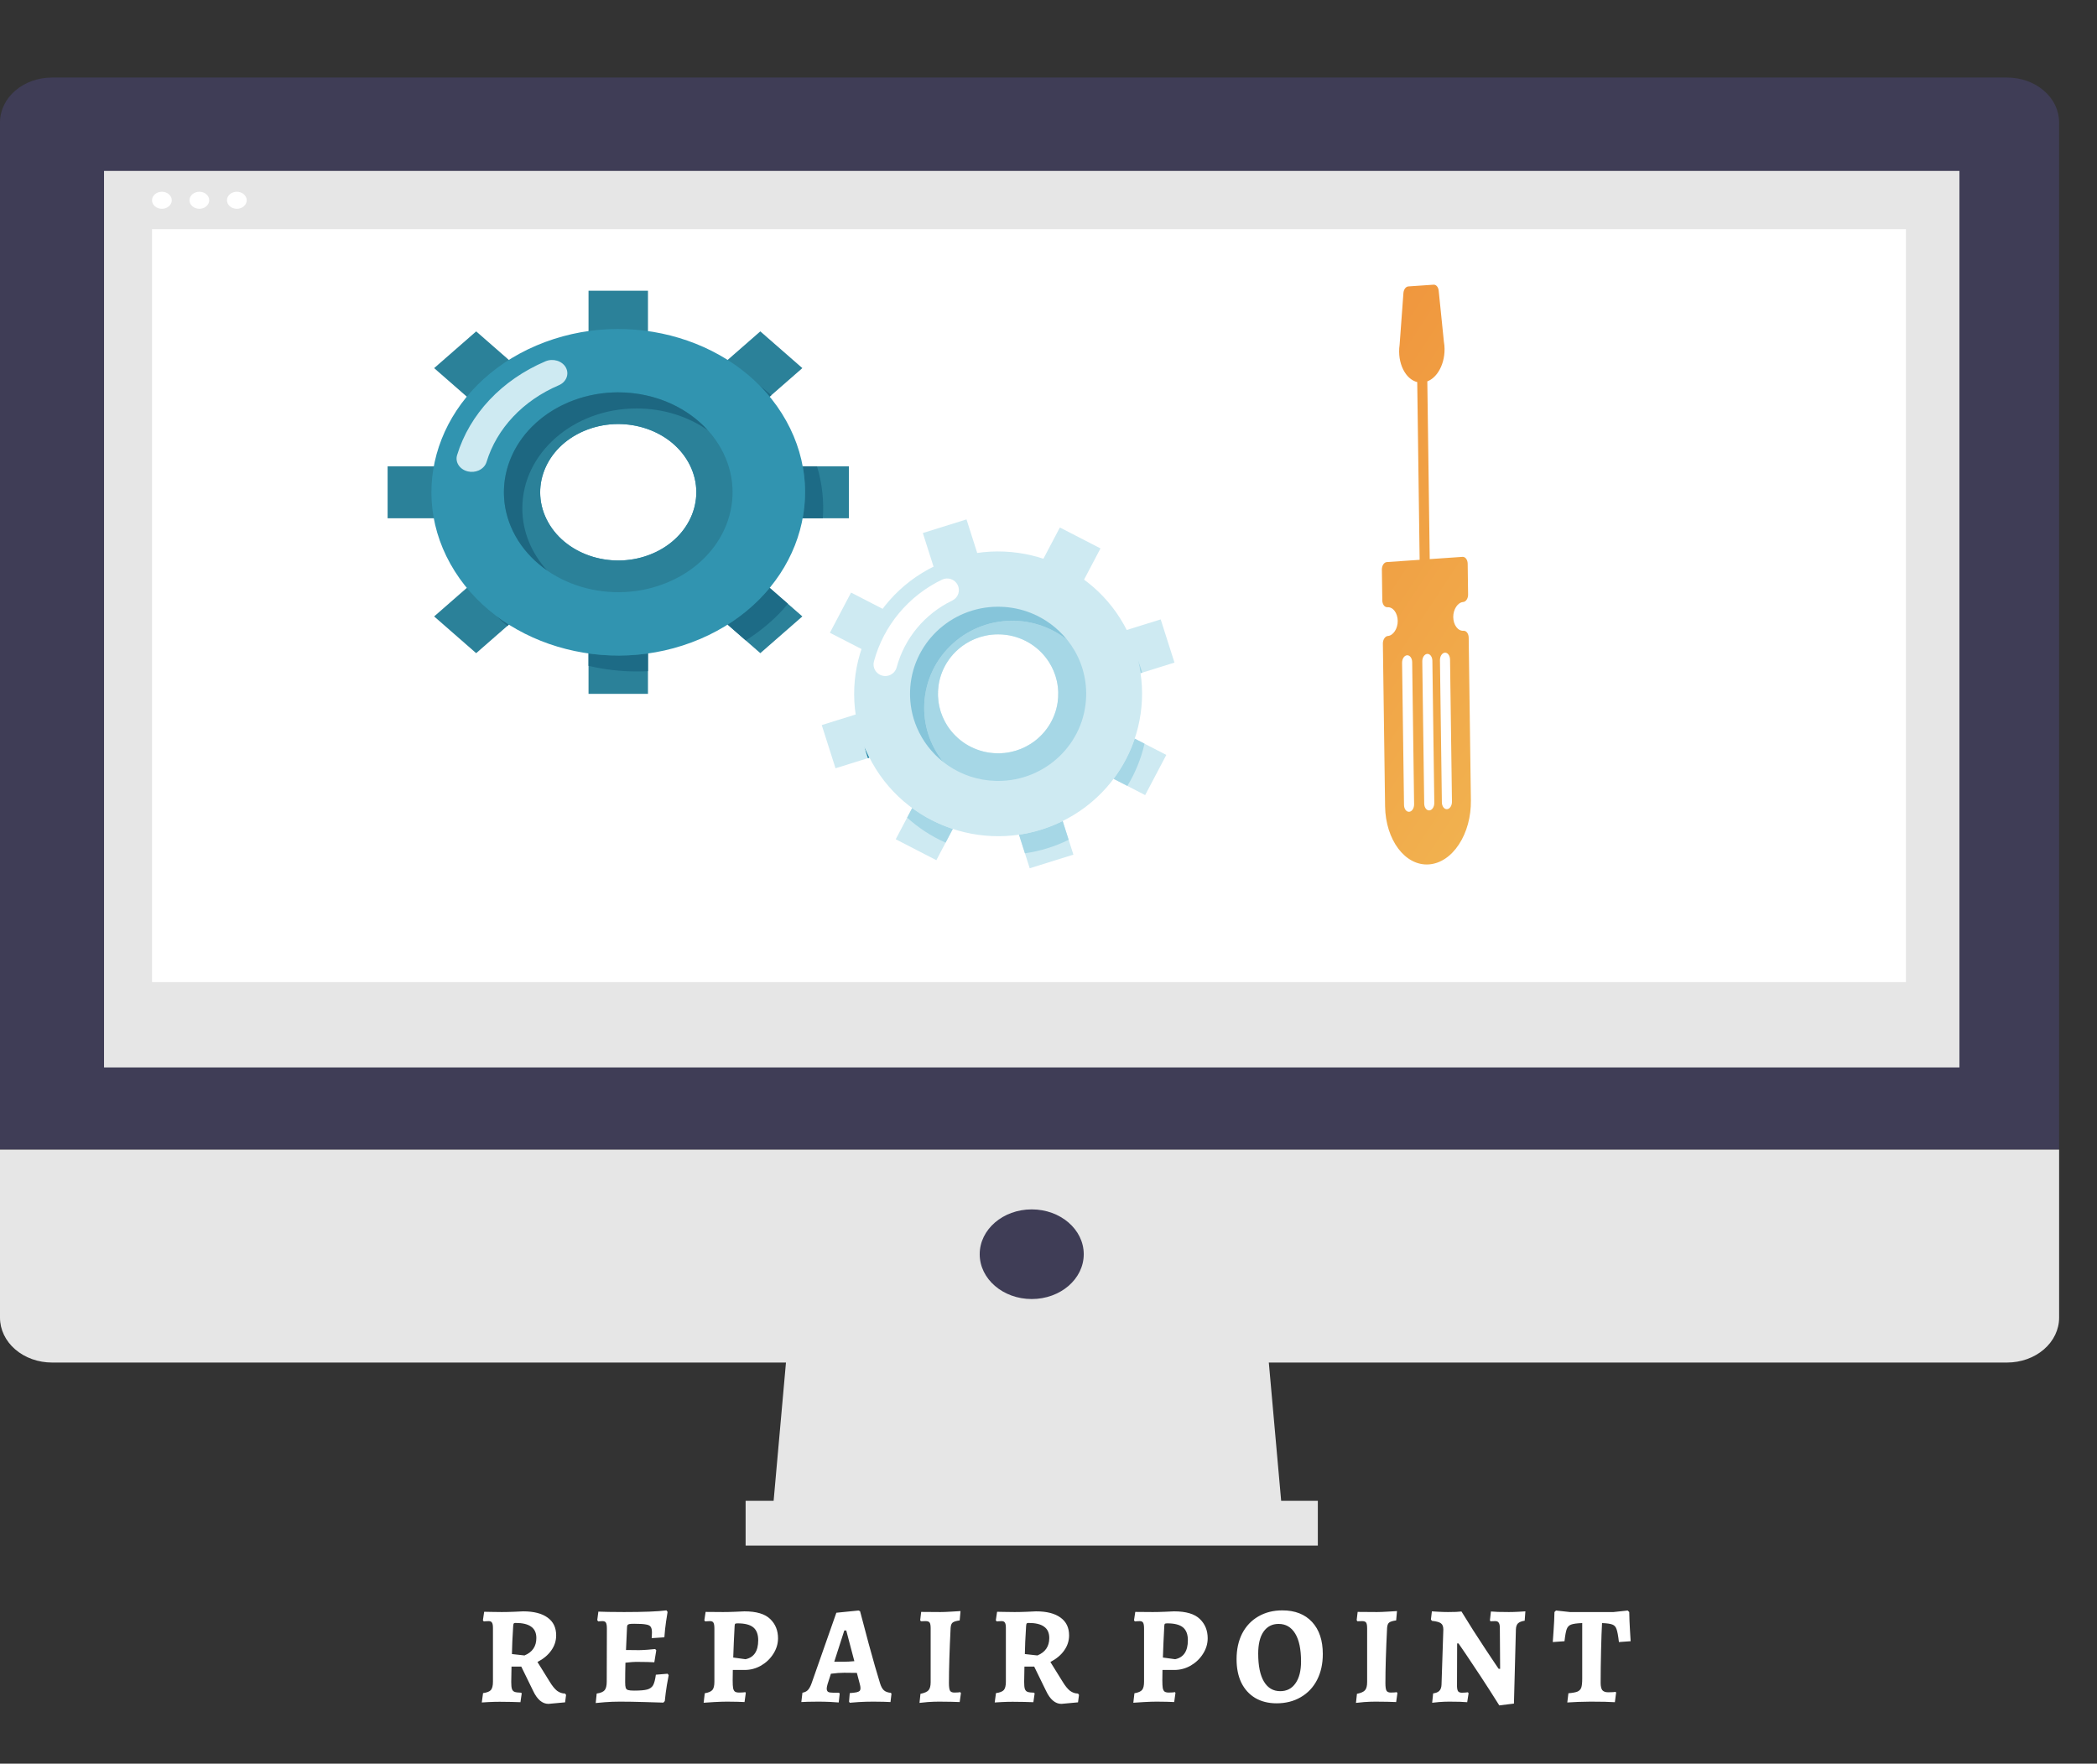 <svg width="541" height="455" viewBox="0 0 541 455" fill="none" xmlns="http://www.w3.org/2000/svg">
<rect x="0" y="0" width="541" height="455" fill="#333333" stroke="none"/>
<path d="M331.038 392.957H199.07L203.544 342.845H326.565L331.038 392.957Z" fill="#E6E6E6"/>
<path d="M339.985 387.176H192.36V398.74H339.985V387.176Z" fill="#E6E6E6"/>
<path d="M517.806 20H13.42C9.861 20 6.448 21.218 3.931 23.387C1.414 25.556 0 28.497 0 31.565V31.565V296.586H531.226V31.565C531.226 30.046 530.879 28.542 530.205 27.139C529.53 25.736 528.542 24.461 527.295 23.387C526.049 22.313 524.57 21.462 522.941 20.88C521.313 20.299 519.568 20 517.806 20H517.806Z" fill="#3F3D56"/>
<path d="M0 296.586V339.953C0 341.472 0.347 342.976 1.022 344.379C1.696 345.782 2.685 347.057 3.931 348.131C5.177 349.205 6.656 350.057 8.285 350.638C9.913 351.219 11.658 351.518 13.42 351.518H517.806C521.365 351.518 524.779 350.3 527.295 348.131C529.812 345.962 531.226 343.021 531.226 339.953V296.586H0Z" fill="#E6E6E6"/>
<path d="M505.504 44.093H26.841V275.385H505.504V44.093Z" fill="#E6E6E6"/>
<path d="M266.172 335.135C273.584 335.135 279.593 329.957 279.593 323.57C279.593 317.183 273.584 312.006 266.172 312.006C258.76 312.006 252.752 317.183 252.752 323.57C252.752 329.957 258.76 335.135 266.172 335.135Z" fill="#3F3D56"/>
<path d="M41.766 53.862C43.172 53.862 44.313 52.88 44.313 51.667C44.313 50.455 43.172 49.473 41.766 49.473C40.359 49.473 39.219 50.455 39.219 51.667C39.219 52.88 40.359 53.862 41.766 53.862Z" fill="white"/>
<path d="M51.433 53.862C52.84 53.862 53.98 52.88 53.98 51.667C53.98 50.455 52.84 49.473 51.433 49.473C50.026 49.473 48.886 50.455 48.886 51.667C48.886 52.88 50.026 53.862 51.433 53.862Z" fill="white"/>
<path d="M61.1 53.862C62.507 53.862 63.647 52.88 63.647 51.667C63.647 50.455 62.507 49.473 61.1 49.473C59.694 49.473 58.553 50.455 58.553 51.667C58.553 52.88 59.694 53.862 61.1 53.862Z" fill="white"/>
<path d="M491.708 59.125H39.219V253.372H491.708V59.125Z" fill="white"/>
<path d="M182.005 120.299C182.824 122.405 183.291 124.652 183.291 127C183.291 129.348 182.824 131.595 182.005 133.701H219V120.299L182.005 120.299ZM151.834 107.331C154.243 106.615 156.815 106.207 159.502 106.207C162.189 106.207 164.76 106.615 167.17 107.331V75H151.834L151.834 107.331ZM180.832 117.834L206.996 94.968L196.151 85.49L169.987 108.356C174.694 110.385 178.513 113.721 180.832 117.834ZM135.709 127C135.709 124.652 136.176 122.405 136.995 120.299H100V133.701H136.995C136.172 131.595 135.709 129.348 135.709 127ZM149.013 108.359L122.848 85.493L112.003 94.971L138.168 117.837C140.486 113.721 144.306 110.385 149.013 108.359ZM138.168 136.167L112.003 159.033L122.848 168.51L149.013 145.644C144.306 143.615 140.486 140.28 138.168 136.167ZM169.987 145.641L196.152 168.507L206.997 159.03L180.832 136.163C178.513 140.28 174.694 143.615 169.987 145.641ZM151.834 146.669V179H167.169V146.669C164.76 147.385 162.188 147.795 159.501 147.795C156.815 147.792 154.241 147.385 151.834 146.669Z" fill="#2B8199"/>
<path d="M131.274 161.147L130.884 161.485L131.274 161.147Z" fill="#A27E36"/>
<path d="M128.158 159.008C129.032 159.871 129.94 160.696 130.884 161.487L131.271 161.147C130.205 160.473 129.166 159.76 128.158 159.008Z" fill="#1D6B86"/>
<path d="M210.772 120.299H207.091C207.923 124.79 207.896 129.311 207.082 133.701H212.282C212.599 129.258 212.13 124.74 210.772 120.299Z" fill="#1D6B86"/>
<path d="M198.571 151.669C195.61 155.255 191.976 158.468 187.726 161.144L192.396 165.225C196.646 162.55 200.31 159.363 203.272 155.774L198.571 151.669Z" fill="#1D6B86"/>
<path d="M151.834 168.585V171.783C155.885 172.725 160.077 173.226 164.312 173.226C165.262 173.226 166.216 173.202 167.17 173.148V168.593C164.629 168.953 162.073 169.129 159.538 169.129C156.945 169.126 154.369 168.942 151.834 168.585Z" fill="#1D6B86"/>
<path d="M195.972 99.456C196.88 100.375 197.748 101.333 198.571 102.332L198.989 101.967C198.023 101.088 197.014 100.25 195.972 99.456Z" fill="#1D6B86"/>
<path d="M138.375 89.145C114.452 99.342 104.518 124.554 116.185 145.46C127.853 166.367 156.702 175.049 180.625 164.852C204.547 154.656 214.482 129.441 202.814 108.537C191.15 87.633 162.298 78.949 138.375 89.145ZM168.33 142.819C158.332 147.079 146.277 143.453 141.4 134.715C136.526 125.977 140.675 115.443 150.674 111.181C160.672 106.919 172.729 110.547 177.603 119.285C182.477 128.022 178.325 138.56 168.33 142.819Z" fill="#3194B0"/>
<path d="M146.573 103.836C131.932 110.076 125.854 125.504 132.992 138.299C140.133 151.093 157.786 156.405 172.427 150.167C187.068 143.926 193.145 128.499 186.007 115.704C178.867 102.909 161.213 97.595 146.573 103.836ZM168.33 142.819C158.332 147.079 146.277 143.453 141.4 134.715C136.527 125.977 140.675 115.443 150.674 111.181C160.672 106.919 172.729 110.547 177.603 119.285C182.477 128.022 178.325 138.56 168.33 142.819Z" fill="#2B8199"/>
<path d="M123.442 121.391C122.619 121.739 121.659 121.843 120.709 121.623C118.61 121.133 117.361 119.25 117.922 117.419C121.148 106.836 129.455 98.013 140.714 93.216C142.667 92.386 145.019 93.094 145.972 94.797C146.922 96.501 146.115 98.559 144.163 99.392C134.956 103.316 128.16 110.531 125.522 119.189C125.215 120.187 124.432 120.967 123.442 121.391Z" fill="#CEEAF2"/>
<path d="M130.052 128.515C130.318 132.506 131.627 136.252 133.738 139.548C133.48 139.137 133.23 138.722 132.992 138.296C131.231 135.139 130.272 131.819 130.052 128.515ZM137.199 110.127C132.715 114.65 130.001 120.547 130.001 127L130.006 127.487C129.876 121.146 132.438 114.935 137.199 110.127ZM158.201 101.245C151.224 101.509 144.879 103.891 139.977 107.675C141.924 106.176 144.129 104.876 146.573 103.836C150.326 102.236 154.277 101.394 158.201 101.245ZM158.234 101.245H158.213H158.234ZM159.501 101.221L158.877 101.226L159.48 101.221C164.351 101.221 169.137 102.281 173.399 104.267C169.259 102.323 164.528 101.221 159.501 101.221Z" fill="#217794"/>
<path d="M159.48 101.221L158.877 101.226L158.234 101.245H158.213H158.201C154.277 101.394 150.329 102.235 146.576 103.836C144.13 104.876 141.927 106.176 139.98 107.675C138.993 108.436 138.064 109.256 137.202 110.127C132.441 114.935 129.879 121.146 130.009 127.487C130.015 127.834 130.031 128.174 130.055 128.518C130.277 131.822 131.234 135.142 132.994 138.299C133.232 138.725 133.482 139.14 133.741 139.551C135.63 142.498 138.161 145.085 141.168 147.176C137.161 142.775 134.752 137.213 134.752 131.154C134.752 116.916 147.958 105.375 164.25 105.375C171.183 105.375 177.547 107.481 182.583 110.982C180.082 108.235 176.959 105.942 173.395 104.27C169.137 102.281 164.348 101.221 159.48 101.221Z" fill="#1D6781"/>
<path d="M275.61 181.737C275.314 183.655 274.718 185.558 273.76 187.374C272.803 189.189 271.57 190.765 270.153 192.105L295.437 205.123L300.894 194.758L275.61 181.737ZM260.266 161.09C262.205 161.383 264.127 161.973 265.965 162.92C267.803 163.867 269.394 165.086 270.749 166.488L283.912 141.482L273.432 136.085L260.266 161.09ZM275.81 179.418L303 170.94L299.446 159.796L272.256 168.273C274.648 171.495 275.901 175.421 275.81 179.418ZM241.24 170.629C242.195 168.814 243.43 167.238 244.847 165.898L219.563 152.88L214.106 163.245L239.39 176.263C239.686 174.348 240.284 172.444 241.24 170.629ZM257.921 160.891L249.349 134L238.08 137.515L246.652 164.406C249.91 162.04 253.88 160.802 257.921 160.891ZM239.19 178.582L212 187.06L215.554 198.204L242.744 189.727C240.35 186.505 239.099 182.579 239.19 178.582ZM257.078 197.109L265.653 224L276.922 220.485L268.348 193.594C265.088 195.96 261.12 197.198 257.078 197.109ZM244.251 191.514L231.088 216.52L241.568 221.918L254.731 196.912C252.792 196.619 250.868 196.029 249.032 195.082C247.199 194.138 245.605 192.917 244.251 191.514Z" fill="#CEEAF2"/>
<path d="M224.314 195.475L223.903 195.603L224.314 195.475Z" fill="#2E582B"/>
<path d="M223.037 192.675C223.286 193.666 223.574 194.644 223.903 195.603L224.314 195.475L224.126 195.097C223.729 194.298 223.368 193.49 223.037 192.675Z" fill="#2888A7"/>
<path d="M292.745 190.558C291.504 194.261 289.67 197.766 287.295 200.928L290.844 202.755C292.869 199.431 294.388 195.77 295.268 191.859L292.745 190.558Z" fill="#A6D7E6"/>
<path d="M262.893 215.344L264.421 220.14L262.893 215.344Z" fill="#C28B3B"/>
<path d="M274.157 211.82L273.774 212.005C270.244 213.707 266.578 214.807 262.89 215.343L264.418 220.139C268.411 219.564 272.214 218.389 275.697 216.655L274.157 211.82Z" fill="#A6D7E6"/>
<path d="M235.329 208.468L234.029 210.938C236.949 213.577 240.284 215.775 243.953 217.391L245.812 213.858C242.07 212.63 238.523 210.817 235.329 208.468Z" fill="#A6D7E6"/>
<path d="M293.637 170.522C293.888 171.567 294.092 172.616 294.247 173.668L294.677 173.533C294.376 172.509 294.029 171.507 293.637 170.522Z" fill="#A6D7E6"/>
<path d="M241.223 145.992C222.79 154.883 215.136 176.867 224.126 195.096C233.116 213.326 255.346 220.896 273.777 212.005C292.209 203.114 299.864 181.128 290.874 162.901C281.884 144.674 259.656 137.101 241.223 145.992ZM264.301 192.794C256.597 196.508 247.307 193.346 243.552 185.727C239.796 178.108 242.993 168.921 250.697 165.207C258.401 161.493 267.691 164.654 271.446 172.273C275.204 179.892 272.005 189.079 264.301 192.794Z" fill="#CEEAF2"/>
<path d="M260.733 194.015C259.691 194.233 258.612 194.349 257.508 194.349L257.095 194.344C256.482 194.328 255.879 194.277 255.285 194.193C256.02 194.298 256.764 194.354 257.513 194.354C258.583 194.352 259.663 194.24 260.733 194.015ZM270.58 187.259C269.371 189.128 267.763 190.721 265.881 191.916C267.817 190.69 269.402 189.091 270.58 187.259ZM244.418 187.255C245.669 189.2 247.31 190.786 249.187 191.961C247.27 190.756 245.638 189.145 244.418 187.255ZM242.145 176.762C241.873 178.58 241.927 180.458 242.343 182.303C242.077 181.112 241.953 179.87 241.988 178.596C242.005 177.976 242.056 177.364 242.145 176.762ZM272.657 175.699C272.92 176.89 273.045 178.13 273.012 179.402C272.995 180.026 272.941 180.639 272.852 181.24C273.127 179.425 273.07 177.547 272.657 175.699ZM249.133 166.072C247.192 167.298 245.606 168.9 244.423 170.734C245.636 168.863 247.246 167.27 249.133 166.072ZM265.782 166.019C267.707 167.222 269.343 168.833 270.568 170.722C269.312 168.779 267.665 167.193 265.782 166.019ZM257.49 163.651C256.398 163.651 255.297 163.764 254.208 164.001C255.269 163.774 256.368 163.655 257.494 163.655L257.91 163.66C258.548 163.676 259.177 163.732 259.794 163.822C259.031 163.707 258.262 163.651 257.49 163.651Z" fill="#C28B3B"/>
<path d="M254.206 163.999C255.295 163.764 256.396 163.649 257.487 163.649C258.262 163.649 259.03 163.707 259.79 163.818C261.97 164.138 264.001 164.904 265.783 166.018C267.665 167.191 269.313 168.776 270.569 170.722C271.543 172.224 272.261 173.904 272.658 175.699C273.071 177.546 273.125 179.424 272.853 181.242C272.529 183.436 271.735 185.476 270.581 187.259C269.402 189.091 267.818 190.69 265.881 191.916C264.33 192.902 262.591 193.622 260.733 194.012C259.663 194.239 258.583 194.348 257.511 194.348C256.762 194.348 256.018 194.295 255.283 194.188C253.061 193.874 250.995 193.094 249.187 191.96C247.31 190.785 245.669 189.197 244.418 187.254C243.451 185.759 242.739 184.088 242.343 182.302C241.93 180.455 241.873 178.577 242.145 176.761C242.469 174.563 243.265 172.518 244.422 170.733C245.605 168.901 247.192 167.297 249.133 166.071C250.664 165.102 252.377 164.392 254.206 163.999ZM265.984 158.145C269.658 159.614 272.856 162.005 275.286 165.028C271.406 161.975 266.503 160.139 261.16 160.139C248.607 160.139 238.432 170.202 238.432 182.617C238.432 187.9 240.288 192.75 243.375 196.587C240.401 194.25 238.03 191.192 236.538 187.682C239.89 195.582 247.685 201.223 256.907 201.462L257.512 201.469C269.786 201.469 279.893 191.791 280.217 179.585C280.471 169.94 274.537 161.55 265.984 158.145Z" fill="#A6D7E6"/>
<path d="M229.717 174.109C229.083 174.413 228.344 174.503 227.611 174.311C225.994 173.884 225.031 172.243 225.463 170.645C227.949 161.418 234.35 153.725 243.025 149.542C244.53 148.818 246.342 149.435 247.076 150.921C247.809 152.406 247.187 154.201 245.682 154.927C238.589 158.349 233.352 164.64 231.319 172.189C231.08 173.06 230.48 173.74 229.717 174.109Z" fill="white"/>
<path d="M257.499 156.522C244.946 156.522 234.77 166.585 234.77 179C234.77 182.08 235.4 185.015 236.536 187.686C235.327 184.838 234.696 181.697 234.782 178.41C235.106 166.202 245.214 156.526 257.487 156.526L258.095 156.534C260.884 156.605 263.541 157.172 265.984 158.145C263.365 157.098 260.501 156.522 257.499 156.522Z" fill="#A6D7E6"/>
<path d="M257.49 156.527C245.216 156.527 235.108 166.205 234.785 178.411C234.698 181.698 235.329 184.839 236.538 187.687C238.031 191.197 240.401 194.252 243.376 196.592C240.289 192.755 238.432 187.906 238.432 182.622C238.432 170.207 248.608 160.144 261.16 160.144C266.503 160.144 271.406 161.98 275.286 165.033C272.855 162.01 269.657 159.617 265.984 158.15C263.541 157.177 260.884 156.61 258.095 156.539L257.49 156.527Z" fill="#86C5DA"/>
<g clip-path="url(#clip0_4_5)">
<path d="M369.849 73.447L363.337 73.895C362.68 73.941 362.134 74.676 362.065 75.608L361.083 88.95C360.991 89.592 360.951 90.187 360.96 90.765C360.989 92.997 361.628 95.049 362.756 96.549C363.563 97.622 364.556 98.302 365.627 98.572L366.248 144.424L357.784 145.005C357.064 145.055 356.493 145.924 356.507 146.949L356.615 154.891C356.628 155.915 357.222 156.705 357.942 156.656C359.378 156.558 360.568 158.141 360.596 160.185C360.622 162.17 359.431 163.979 358.041 164.075C357.35 164.122 356.751 165.035 356.764 166.019L357.335 208.003C357.453 216.694 362.515 223.425 368.617 223.007C371.573 222.802 374.331 220.972 376.382 217.85C378.432 214.729 379.528 210.691 379.473 206.48L378.904 164.497C378.896 164.004 378.753 163.543 378.504 163.212C378.255 162.881 377.921 162.708 377.576 162.732C376.88 162.78 376.221 162.44 375.719 161.772C375.217 161.104 374.934 160.192 374.92 159.2C374.894 157.219 376.083 155.409 377.474 155.312C378.193 155.263 378.764 154.394 378.751 153.368L378.643 145.427C378.629 144.401 378.037 143.613 377.315 143.662L368.851 144.245L368.231 98.391C369.293 97.973 370.266 97.159 371.042 95.976C372.127 94.325 372.709 92.187 372.679 89.963C372.672 89.378 372.615 88.79 372.507 88.163L371.163 74.982C371.067 74.06 370.505 73.4 369.849 73.447ZM364.459 208.824C364.228 209.176 363.904 209.407 363.545 209.43C362.824 209.48 362.231 208.691 362.218 207.665L361.72 170.998C361.707 169.973 362.278 169.104 362.997 169.054C363.718 169.005 364.311 169.793 364.324 170.819L364.822 207.487C364.829 208.001 364.689 208.473 364.459 208.824ZM369.669 208.466C369.437 208.819 369.113 209.048 368.755 209.072C368.034 209.122 367.441 208.333 367.428 207.307L366.93 170.64C366.917 169.614 367.487 168.746 368.207 168.696C368.928 168.647 369.521 169.435 369.534 170.461L370.032 207.128C370.037 207.641 369.899 208.115 369.669 208.466ZM374.093 170.148L374.589 206.815C374.596 207.327 374.457 207.801 374.226 208.152C373.995 208.504 373.672 208.734 373.312 208.759C372.593 208.808 372 208.02 371.985 206.994L371.489 170.327C371.474 169.301 372.045 168.432 372.766 168.383C373.485 168.333 374.077 169.123 374.093 170.148Z" fill="url(#paint0_linear_4_5)"/>
</g>
<path d="M131.892 433.924C131.892 434.764 131.952 435.364 132.072 435.724C132.192 436.084 132.42 436.336 132.756 436.48C133.092 436.6 133.668 436.672 134.484 436.696L134.592 436.912L134.268 439.144C133.836 439.12 133.056 439.096 131.928 439.072C130.824 439.048 129.816 439.036 128.904 439.036C128.016 439.036 127.092 439.06 126.132 439.108C125.196 439.156 124.584 439.192 124.296 439.216L124.62 436.804C125.628 436.66 126.3 436.396 126.636 436.012C126.996 435.604 127.176 434.884 127.176 433.852V419.992C127.176 419.32 127.092 418.864 126.924 418.624C126.78 418.36 126.492 418.228 126.06 418.228C125.796 418.228 125.532 418.24 125.268 418.264C125.028 418.288 124.872 418.3 124.8 418.3L124.584 418.012L124.908 415.816C125.244 415.816 125.868 415.828 126.78 415.852C127.692 415.876 128.58 415.888 129.444 415.888C130.428 415.888 131.484 415.864 132.612 415.816C133.74 415.768 134.52 415.732 134.952 415.708C137.712 415.708 139.824 416.248 141.288 417.328C142.752 418.384 143.484 419.908 143.484 421.9C143.484 423.316 143.064 424.612 142.224 425.788C141.408 426.964 140.22 427.96 138.66 428.776L141.792 433.816C142.44 434.896 143.076 435.688 143.7 436.192C144.348 436.672 145.044 436.912 145.788 436.912L146.04 437.272L145.788 439.18L141.504 439.576C139.92 439.576 138.6 438.46 137.544 436.228L134.484 429.964H131.964L131.892 433.924ZM135.312 427.084C137.352 426.244 138.372 424.744 138.372 422.584C138.372 421.264 137.928 420.292 137.04 419.668C136.176 419.02 134.832 418.696 133.008 418.696C132.768 418.696 132.612 418.744 132.54 418.84C132.468 418.936 132.42 419.152 132.396 419.488C132.204 422.464 132.096 424.876 132.072 426.724L135.312 427.084ZM161.283 433.996C161.283 434.668 161.331 435.148 161.427 435.436C161.523 435.724 161.727 435.916 162.039 436.012C162.351 436.108 162.867 436.156 163.587 436.156C165.147 436.156 166.275 436.06 166.971 435.868C167.667 435.676 168.171 435.316 168.483 434.788C168.795 434.236 169.035 433.324 169.203 432.052L172.227 431.8L172.515 432.16C172.443 432.544 172.287 433.396 172.047 434.716C171.831 436.036 171.651 437.416 171.507 438.856L171.147 439.252C170.403 439.228 168.807 439.18 166.359 439.108C163.935 439.036 161.799 439 159.951 439C158.607 439 157.311 439.048 156.063 439.144C154.839 439.24 154.047 439.312 153.687 439.36L153.939 436.912C154.947 436.768 155.631 436.48 155.991 436.048C156.351 435.616 156.531 434.872 156.531 433.816L156.567 420.172C156.567 419.404 156.483 418.888 156.315 418.624C156.171 418.36 155.871 418.228 155.415 418.228C155.175 418.228 154.947 418.24 154.731 418.264C154.539 418.288 154.407 418.3 154.335 418.3L154.083 417.976L154.371 415.78C154.803 415.804 155.655 415.828 156.927 415.852C158.199 415.876 159.555 415.888 160.995 415.888C166.083 415.888 169.731 415.744 171.939 415.456L172.227 415.852C172.155 416.212 172.023 417.052 171.831 418.372C171.639 419.668 171.495 421.012 171.399 422.404L168.123 422.62C168.123 422.524 168.135 422.332 168.159 422.044C168.183 421.756 168.195 421.468 168.195 421.18C168.195 420.484 168.087 419.992 167.871 419.704C167.679 419.392 167.271 419.188 166.647 419.092C166.047 418.972 165.039 418.912 163.623 418.912C163.023 418.912 162.603 418.936 162.363 418.984C162.123 419.032 161.955 419.14 161.859 419.308C161.787 419.452 161.751 419.716 161.751 420.1L161.499 425.68L164.847 425.716C165.351 425.716 166.095 425.68 167.079 425.608C168.063 425.512 168.711 425.452 169.023 425.428L169.311 425.752L168.807 428.848C168.495 428.824 167.883 428.8 166.971 428.776C166.059 428.752 165.099 428.74 164.091 428.74C163.563 428.74 162.651 428.812 161.355 428.956C161.307 430.708 161.283 432.388 161.283 433.996ZM186.573 415.888C187.509 415.888 188.541 415.864 189.669 415.816C190.797 415.768 191.589 415.732 192.045 415.708C195.141 415.708 197.361 416.368 198.705 417.688C200.049 418.984 200.721 420.64 200.721 422.656C200.721 424.072 200.313 425.416 199.497 426.688C198.705 427.936 197.649 428.944 196.329 429.712C195.009 430.456 193.605 430.828 192.117 430.828H189.057L189.021 433.492C189.021 434.404 189.057 435.076 189.129 435.508C189.225 435.94 189.381 436.24 189.597 436.408C189.837 436.576 190.209 436.66 190.713 436.66C191.049 436.66 191.373 436.648 191.685 436.624C191.997 436.6 192.201 436.576 192.297 436.552L192.405 436.768L192.081 439.108C191.745 439.108 191.121 439.084 190.209 439.036C189.297 439.012 188.409 439 187.545 439C186.753 439 185.661 439.036 184.269 439.108C182.901 439.18 181.989 439.24 181.533 439.288L181.821 436.84C182.805 436.672 183.465 436.384 183.801 435.976C184.137 435.568 184.305 434.86 184.305 433.852V420.172C184.305 419.404 184.221 418.888 184.053 418.624C183.909 418.36 183.609 418.228 183.153 418.228C182.889 418.228 182.637 418.24 182.397 418.264C182.157 418.288 182.001 418.3 181.929 418.3L181.713 418.012L182.037 415.852L186.573 415.888ZM192.333 428.056C194.517 427.6 195.609 425.968 195.609 423.16C195.609 421.648 195.189 420.544 194.349 419.848C193.509 419.152 192.165 418.804 190.317 418.804C189.981 418.804 189.765 418.84 189.669 418.912C189.597 418.96 189.549 419.14 189.525 419.452C189.357 422.548 189.237 425.272 189.165 427.624L192.333 428.056ZM227.036 434.248C227.3 435.112 227.636 435.724 228.044 436.084C228.452 436.444 229.052 436.66 229.844 436.732L229.988 436.984L229.736 439.108C229.424 439.084 228.836 439.06 227.972 439.036C227.108 439.012 226.22 439 225.308 439C224.036 439 222.788 439.036 221.564 439.108C220.34 439.204 219.56 439.264 219.224 439.288L219.044 439L219.224 436.804C220.04 436.732 220.628 436.66 220.988 436.588C221.372 436.492 221.636 436.372 221.78 436.228C221.924 436.06 221.996 435.82 221.996 435.508C221.996 435.22 221.924 434.824 221.78 434.32L221.06 431.584C220.436 431.56 219.344 431.548 217.784 431.548C216.848 431.548 215.708 431.632 214.364 431.8L213.5 434.5C213.356 435.004 213.284 435.376 213.284 435.616C213.284 436.024 213.404 436.312 213.644 436.48C213.884 436.624 214.316 436.696 214.94 436.696H216.452L216.632 436.948L216.38 439.216C216.044 439.192 215.312 439.144 214.184 439.072C213.08 439.024 212.06 439 211.124 439C210.116 439 209.192 439.012 208.352 439.036C207.536 439.06 206.996 439.084 206.732 439.108L207.02 436.696C207.596 436.6 208.052 436.384 208.388 436.048C208.748 435.688 209.072 435.112 209.36 434.32L215.768 416.068L221.492 415.492L221.888 415.672C222.248 417.04 222.992 419.848 224.12 424.096C225.272 428.32 226.244 431.704 227.036 434.248ZM217.748 428.704C218.516 428.704 219.404 428.656 220.412 428.56L218.324 420.64H217.82L215.228 428.704H217.748ZM245.246 419.992C244.958 425.8 244.814 430.54 244.814 434.212C244.814 435.196 244.91 435.856 245.102 436.192C245.294 436.504 245.666 436.66 246.218 436.66C246.602 436.66 246.926 436.648 247.19 436.624C247.478 436.6 247.658 436.576 247.73 436.552L247.91 436.804L247.586 439.108C247.178 439.108 246.434 439.084 245.354 439.036C244.298 439.012 243.266 439 242.258 439C241.394 439 240.422 439.036 239.342 439.108C238.262 439.204 237.554 439.276 237.218 439.324L237.47 436.984C238.526 436.768 239.222 436.456 239.558 436.048C239.918 435.64 240.098 434.944 240.098 433.96V420.1C240.098 419.356 240.014 418.864 239.846 418.624C239.678 418.36 239.33 418.228 238.802 418.228L237.578 418.264L237.398 417.976L237.65 415.852L242.654 415.888C243.326 415.888 244.25 415.852 245.426 415.78C246.626 415.708 247.418 415.66 247.802 415.636L247.586 418.048C246.674 418.168 246.062 418.36 245.75 418.624C245.462 418.864 245.294 419.32 245.246 419.992ZM264.22 433.924C264.22 434.764 264.28 435.364 264.4 435.724C264.52 436.084 264.748 436.336 265.084 436.48C265.42 436.6 265.996 436.672 266.812 436.696L266.92 436.912L266.596 439.144C266.164 439.12 265.384 439.096 264.256 439.072C263.152 439.048 262.144 439.036 261.232 439.036C260.344 439.036 259.42 439.06 258.46 439.108C257.524 439.156 256.912 439.192 256.624 439.216L256.948 436.804C257.956 436.66 258.628 436.396 258.964 436.012C259.324 435.604 259.504 434.884 259.504 433.852V419.992C259.504 419.32 259.42 418.864 259.252 418.624C259.108 418.36 258.82 418.228 258.388 418.228C258.124 418.228 257.86 418.24 257.596 418.264C257.356 418.288 257.2 418.3 257.128 418.3L256.912 418.012L257.236 415.816C257.572 415.816 258.196 415.828 259.108 415.852C260.02 415.876 260.908 415.888 261.772 415.888C262.756 415.888 263.812 415.864 264.94 415.816C266.068 415.768 266.848 415.732 267.28 415.708C270.04 415.708 272.152 416.248 273.616 417.328C275.08 418.384 275.812 419.908 275.812 421.9C275.812 423.316 275.392 424.612 274.552 425.788C273.736 426.964 272.548 427.96 270.988 428.776L274.12 433.816C274.768 434.896 275.404 435.688 276.028 436.192C276.676 436.672 277.372 436.912 278.116 436.912L278.368 437.272L278.116 439.18L273.832 439.576C272.248 439.576 270.928 438.46 269.872 436.228L266.812 429.964H264.292L264.22 433.924ZM267.64 427.084C269.68 426.244 270.7 424.744 270.7 422.584C270.7 421.264 270.256 420.292 269.368 419.668C268.504 419.02 267.16 418.696 265.336 418.696C265.096 418.696 264.94 418.744 264.868 418.84C264.796 418.936 264.748 419.152 264.724 419.488C264.532 422.464 264.424 424.876 264.4 426.724L267.64 427.084ZM297.421 415.888C298.357 415.888 299.389 415.864 300.517 415.816C301.645 415.768 302.437 415.732 302.893 415.708C305.989 415.708 308.209 416.368 309.553 417.688C310.897 418.984 311.569 420.64 311.569 422.656C311.569 424.072 311.161 425.416 310.345 426.688C309.553 427.936 308.497 428.944 307.177 429.712C305.857 430.456 304.453 430.828 302.965 430.828H299.905L299.869 433.492C299.869 434.404 299.905 435.076 299.977 435.508C300.073 435.94 300.229 436.24 300.445 436.408C300.685 436.576 301.057 436.66 301.561 436.66C301.897 436.66 302.221 436.648 302.533 436.624C302.845 436.6 303.049 436.576 303.145 436.552L303.253 436.768L302.929 439.108C302.593 439.108 301.969 439.084 301.057 439.036C300.145 439.012 299.257 439 298.393 439C297.601 439 296.509 439.036 295.117 439.108C293.749 439.18 292.837 439.24 292.381 439.288L292.669 436.84C293.653 436.672 294.313 436.384 294.649 435.976C294.985 435.568 295.153 434.86 295.153 433.852V420.172C295.153 419.404 295.069 418.888 294.901 418.624C294.757 418.36 294.457 418.228 294.001 418.228C293.737 418.228 293.485 418.24 293.245 418.264C293.005 418.288 292.849 418.3 292.777 418.3L292.561 418.012L292.885 415.852L297.421 415.888ZM303.181 428.056C305.365 427.6 306.457 425.968 306.457 423.16C306.457 421.648 306.037 420.544 305.197 419.848C304.357 419.152 303.013 418.804 301.165 418.804C300.829 418.804 300.613 418.84 300.517 418.912C300.445 418.96 300.397 419.14 300.373 419.452C300.205 422.548 300.085 425.272 300.013 427.624L303.181 428.056ZM329.352 439.432C327.24 439.432 325.404 438.976 323.844 438.064C322.284 437.128 321.084 435.808 320.244 434.104C319.428 432.4 319.02 430.384 319.02 428.056C319.02 425.536 319.5 423.328 320.46 421.432C321.444 419.536 322.824 418.072 324.6 417.04C326.4 415.984 328.476 415.456 330.828 415.456C334.092 415.456 336.648 416.452 338.496 418.444C340.344 420.436 341.268 423.196 341.268 426.724C341.268 429.244 340.776 431.464 339.792 433.384C338.808 435.304 337.404 436.792 335.58 437.848C333.78 438.904 331.704 439.432 329.352 439.432ZM330.288 436.3C331.968 436.3 333.276 435.628 334.212 434.284C335.172 432.94 335.652 431.056 335.652 428.632C335.652 425.464 335.148 423.064 334.14 421.432C333.132 419.776 331.704 418.948 329.856 418.948C328.2 418.948 326.904 419.62 325.968 420.964C325.056 422.284 324.6 424.168 324.6 426.616C324.6 429.76 325.092 432.16 326.076 433.816C327.06 435.472 328.464 436.3 330.288 436.3ZM357.851 419.992C357.563 425.8 357.419 430.54 357.419 434.212C357.419 435.196 357.515 435.856 357.707 436.192C357.899 436.504 358.271 436.66 358.823 436.66C359.207 436.66 359.531 436.648 359.795 436.624C360.083 436.6 360.263 436.576 360.335 436.552L360.515 436.804L360.191 439.108C359.783 439.108 359.039 439.084 357.959 439.036C356.903 439.012 355.871 439 354.863 439C353.999 439 353.027 439.036 351.947 439.108C350.867 439.204 350.159 439.276 349.823 439.324L350.075 436.984C351.131 436.768 351.827 436.456 352.163 436.048C352.523 435.64 352.703 434.944 352.703 433.96V420.1C352.703 419.356 352.619 418.864 352.451 418.624C352.283 418.36 351.935 418.228 351.407 418.228L350.183 418.264L350.003 417.976L350.255 415.852L355.259 415.888C355.931 415.888 356.855 415.852 358.031 415.78C359.231 415.708 360.023 415.66 360.407 415.636L360.191 418.048C359.279 418.168 358.667 418.36 358.355 418.624C358.067 418.864 357.899 419.32 357.851 419.992ZM386.942 419.776C386.918 419.224 386.81 418.828 386.618 418.588C386.45 418.348 386.162 418.228 385.754 418.228L384.494 418.264L384.386 417.976L384.638 415.744C384.974 415.768 385.598 415.804 386.51 415.852C387.422 415.876 388.346 415.888 389.282 415.888C390.026 415.888 390.842 415.864 391.73 415.816C392.642 415.768 393.242 415.732 393.53 415.708L393.35 418.12C392.558 418.24 391.982 418.468 391.622 418.804C391.286 419.14 391.106 419.668 391.082 420.388L390.578 439.504L386.798 439.972C385.142 437.332 383.534 434.824 381.974 432.448C380.414 430.072 379.142 428.164 378.158 426.724C377.174 425.284 376.55 424.372 376.286 423.988H375.926L375.89 435.076C375.914 435.676 376.01 436.096 376.178 436.336C376.37 436.576 376.694 436.696 377.15 436.696C377.414 436.696 377.702 436.684 378.014 436.66C378.35 436.612 378.578 436.588 378.698 436.588L378.878 436.84L378.518 439.144C378.182 439.12 377.546 439.084 376.61 439.036C375.698 439.012 374.786 439 373.874 439C373.058 439 372.182 439.036 371.246 439.108C370.334 439.204 369.746 439.264 369.482 439.288L369.734 436.876C370.454 436.78 370.982 436.564 371.318 436.228C371.678 435.868 371.87 435.328 371.894 434.608L372.362 420.388C372.362 419.62 372.158 419.092 371.75 418.804C371.366 418.492 370.586 418.276 369.41 418.156L369.158 417.796L369.41 415.708C369.674 415.732 370.25 415.768 371.138 415.816C372.026 415.864 372.842 415.888 373.586 415.888C374.234 415.888 374.918 415.876 375.638 415.852C376.358 415.804 376.826 415.768 377.042 415.744C378.986 418.936 381.074 422.212 383.306 425.572C385.538 428.932 386.654 430.588 386.654 430.54H387.014L386.942 419.776ZM408.194 418.732C406.826 418.78 405.866 418.912 405.314 419.128C404.786 419.32 404.414 419.704 404.198 420.28C403.982 420.856 403.79 421.9 403.622 423.412L400.598 423.628C400.646 423.148 400.718 422.104 400.814 420.496C400.934 418.888 401.006 417.352 401.03 415.888L401.426 415.492L405.026 415.888H416.258L419.93 415.492L420.326 415.888C420.35 417.4 420.41 418.924 420.506 420.46C420.602 421.972 420.662 422.956 420.686 423.412L417.662 423.628C417.47 421.996 417.266 420.892 417.05 420.316C416.858 419.716 416.51 419.32 416.006 419.128C415.502 418.912 414.602 418.78 413.306 418.732C413.21 420.412 413.126 422.764 413.054 425.788C412.982 428.788 412.946 431.572 412.946 434.14C412.946 435.028 413.09 435.664 413.378 436.048C413.69 436.408 414.194 436.588 414.89 436.588C415.394 436.588 415.814 436.576 416.15 436.552C416.486 436.528 416.702 436.504 416.798 436.48L416.942 436.66L416.618 439.144C416.138 439.12 415.262 439.084 413.99 439.036C412.742 439.012 411.53 439 410.354 439C409.514 439 408.41 439.024 407.042 439.072C405.674 439.144 404.774 439.192 404.342 439.216L404.63 436.84C405.734 436.744 406.514 436.6 406.97 436.408C407.45 436.192 407.774 435.856 407.942 435.4C408.11 434.92 408.194 434.14 408.194 433.06V418.732Z" fill="white"/>
<defs>
<linearGradient id="paint0_linear_4_5" x1="338.76" y1="110.527" x2="414.29" y2="160.139" gradientUnits="userSpaceOnUse">
<stop stop-color="#F0973E"/>
<stop offset="1" stop-color="#F1B14F"/>
</linearGradient>
<clipPath id="clip0_4_5">
<rect width="230" height="327" fill="white" transform="translate(311)"/>
</clipPath>
</defs>
</svg>

